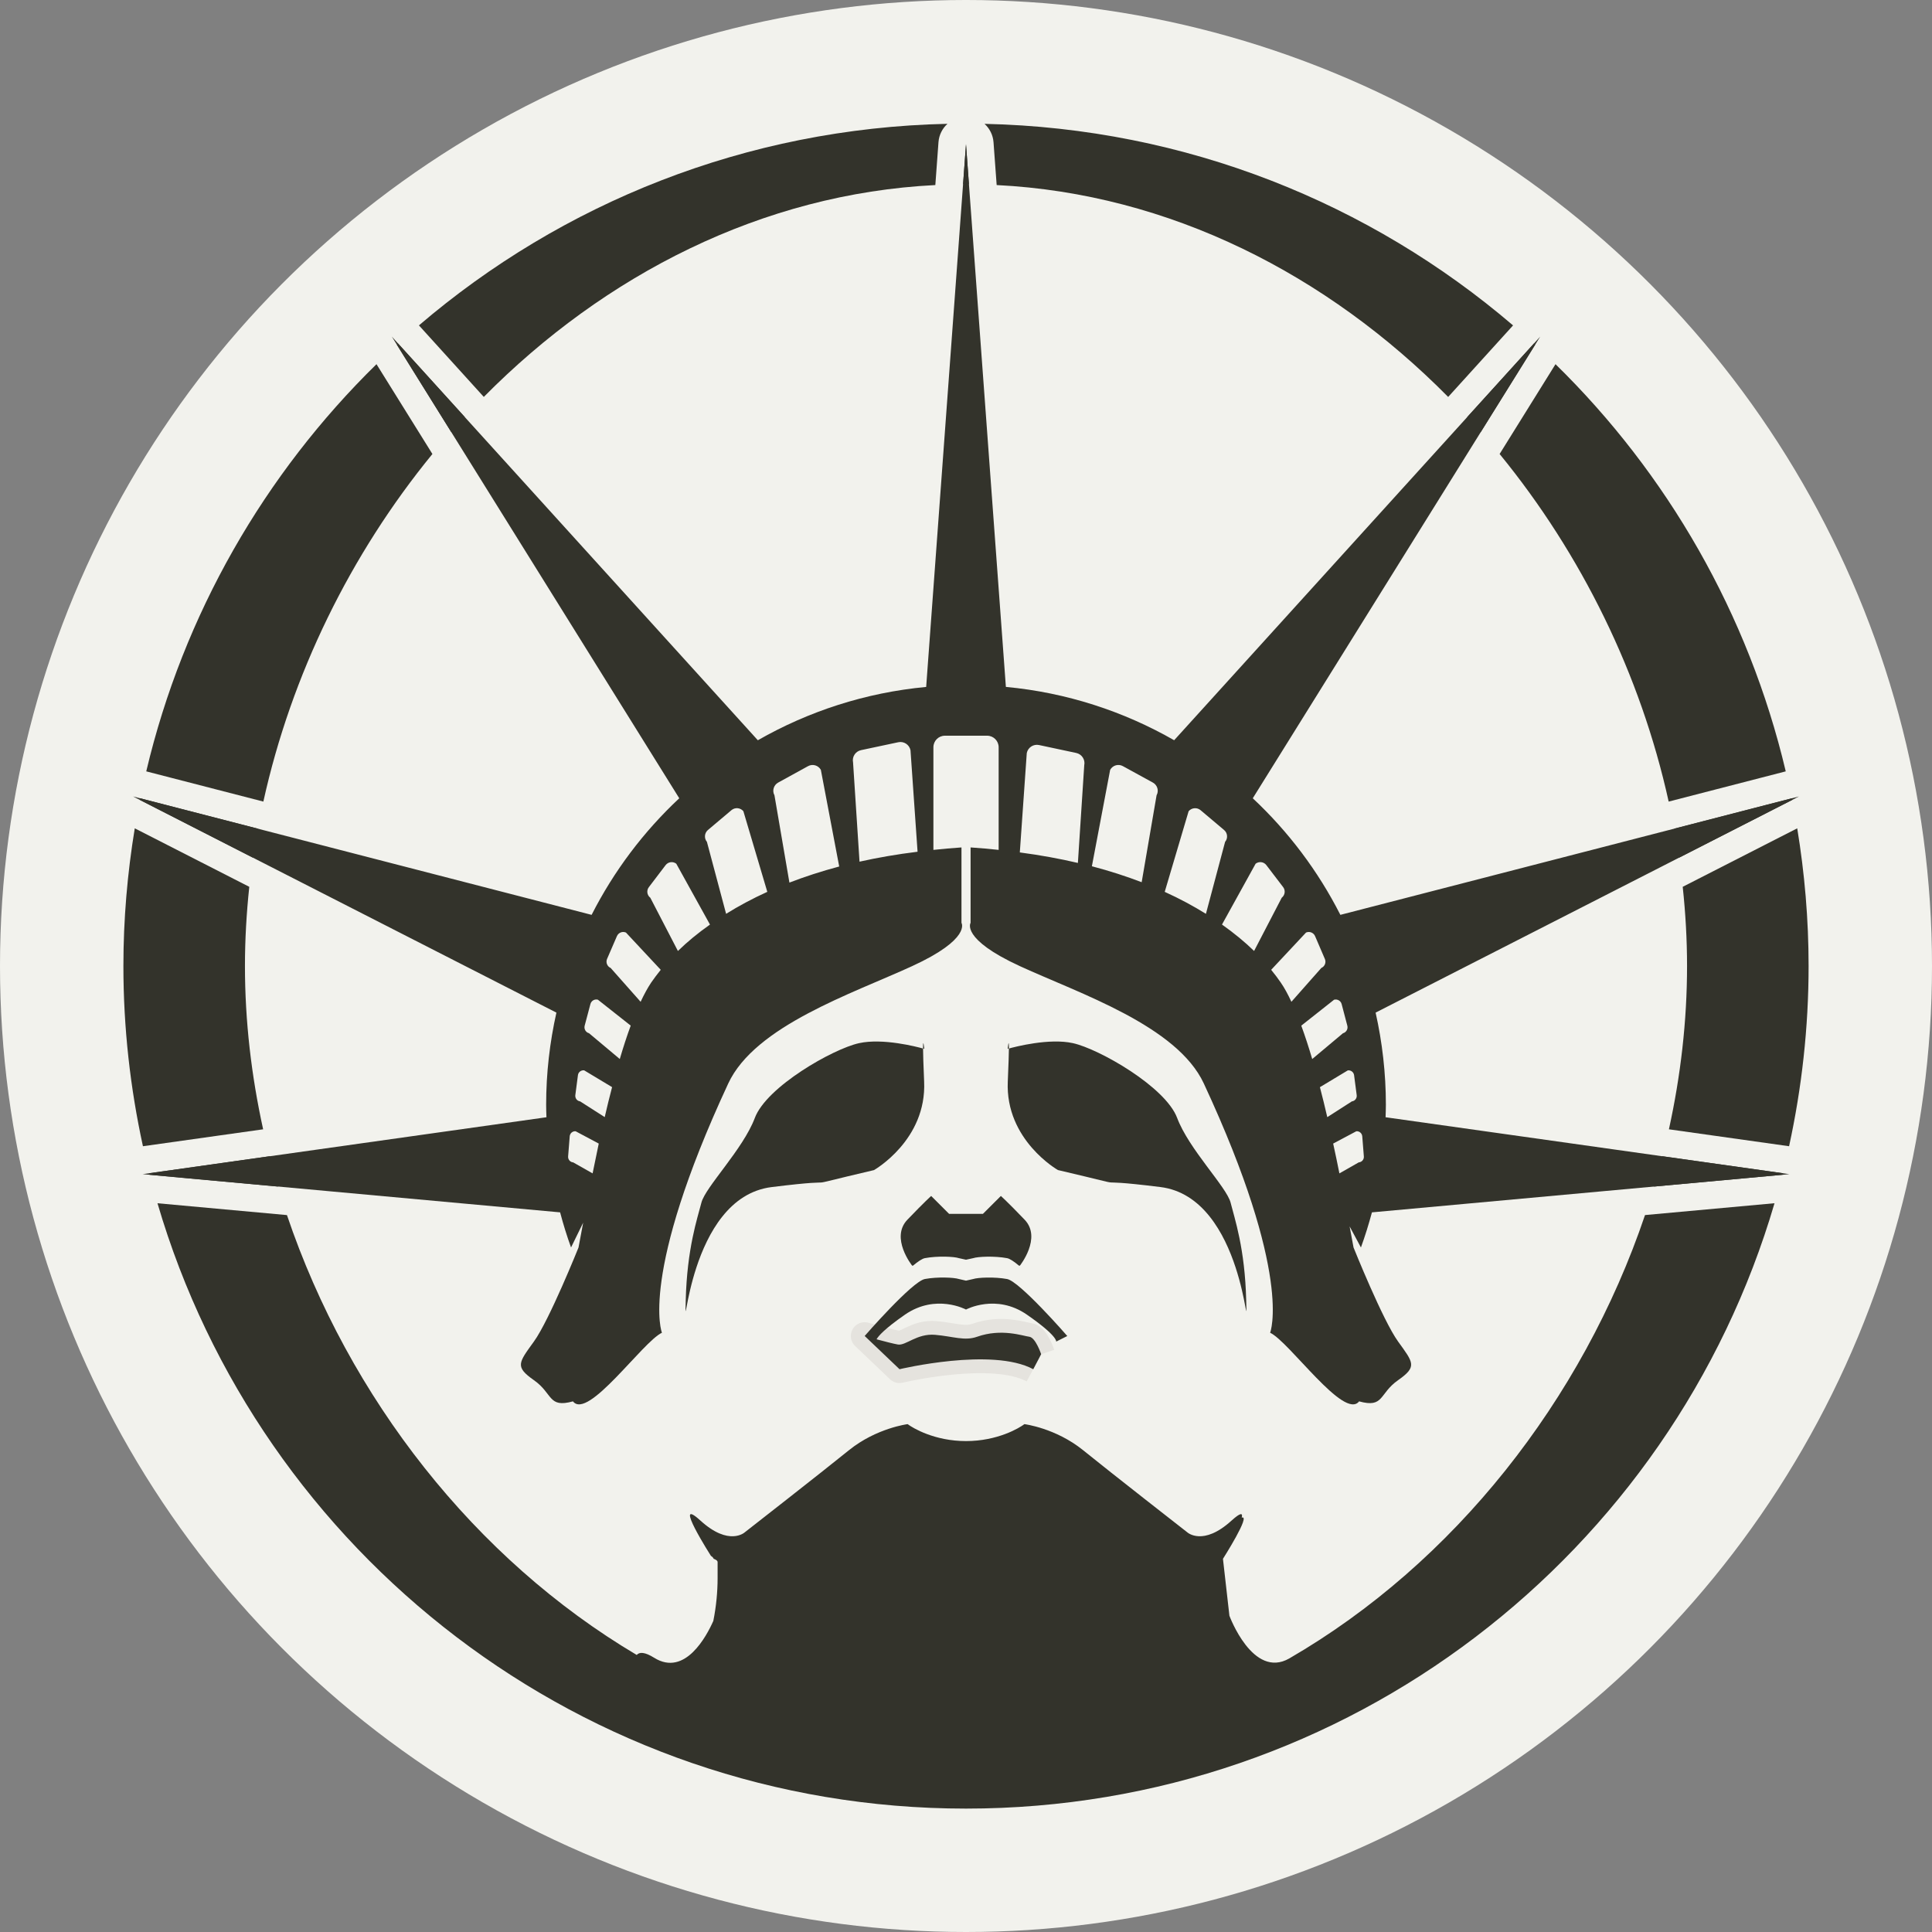 <?xml version="1.0" encoding="utf-8"?>
<!-- Generator: Adobe Illustrator 16.0.0, SVG Export Plug-In . SVG Version: 6.00 Build 0)  -->
<!DOCTYPE svg PUBLIC "-//W3C//DTD SVG 1.1//EN" "http://www.w3.org/Graphics/SVG/1.1/DTD/svg11.dtd">
<svg version="1.1" id="Layer_1" xmlns="http://www.w3.org/2000/svg" xmlns:xlink="http://www.w3.org/1999/xlink" x="0px" y="0px"
	 width="70px" height="70px" viewBox="0 0 70 70" enable-background="new 0 0 70 70" xml:space="preserve">
<rect x="0" y="0" width="70" height="70" fill="#808080" stroke="none"/>
<circle fill="#f2f2ed" cx="35" cy="35" r="35"/>
<path fill="#f2f2ed" stroke="#E5E3DE" stroke-linejoin="round" stroke-miterlimit="10" d="M37.723,49.066c0,0-0.2-0.602-0.428-0.632
	c-0.23-0.028-1.005-0.314-1.893,0c-0.454,0.161-0.862-0.013-1.521-0.07c-0.66-0.057-1.061,0.401-1.349,0.351
	c-0.286-0.049-1.204-0.309-1.204-0.309l1.263,1.204c0,0,3.354-0.803,4.845,0"/>
<path fill="#f2f2ed" d="M49.041,45.198c-0.045-0.245-0.093-0.501-0.142-0.763l0.41,0.763c0.15-0.415,0.282-0.841,0.398-1.272
	l15.124-1.384l-14.63-2.062c0.004-0.148,0.011-0.299,0.011-0.449c0-1.148-0.131-2.267-0.372-3.342l15.34-7.832l-16.617,4.29
	c-0.807-1.589-1.884-3.018-3.174-4.224l10.415-16.728L42.542,26.82c-1.828-1.046-3.893-1.726-6.097-1.932L35,5.225l-1.443,19.664
	c-2.206,0.207-4.271,0.886-6.099,1.932L14.196,12.195l10.415,16.728c-1.291,1.207-2.368,2.635-3.176,4.224l-16.615-4.29l15.34,7.832
	c-0.241,1.075-0.372,2.193-0.372,3.342c0,0.15,0.006,0.301,0.011,0.449l-14.63,2.062l15.125,1.384
	c0.114,0.432,0.245,0.857,0.396,1.272l0.439-0.898c-0.058,0.309-0.114,0.612-0.168,0.898c0,0-1.058,2.638-1.617,3.409
	c-0.557,0.773-0.694,0.911,0,1.399c0.697,0.487,0.508,1.019,1.415,0.768c0.54,0.696,2.527-2.161,3.224-2.486
	c0,0-0.836-2.068,2.402-9.03c0.972-2.092,4.497-3.258,6.656-4.25c2.161-0.991,1.795-1.572,1.795-1.572V31.75v-1.046
	c-0.351,0.024-0.686,0.054-1.017,0.089v-3.719c0-0.232,0.187-0.418,0.417-0.418H35h0.766c0.228,0,0.417,0.186,0.417,0.418v3.719
	c-0.331-0.036-0.666-0.065-1.017-0.089v1.046v1.686c0,0-0.366,0.581,1.793,1.572c2.161,0.992,5.687,2.158,6.658,4.25
	c3.238,6.962,2.402,9.03,2.402,9.03c0.696,0.325,2.684,3.183,3.224,2.486c0.907,0.251,0.716-0.28,1.413-0.768
	c0.696-0.488,0.559-0.626,0-1.399C50.099,47.836,49.041,45.198,49.041,45.198z M28.193,28.355l1.086-0.597
	c0.166-0.089,0.37-0.029,0.462,0.135l0.665,3.502c-0.649,0.172-1.249,0.368-1.804,0.582l-0.542-3.163
	C27.97,28.652,28.03,28.446,28.193,28.355z M25.649,30.072l0.854-0.72c0.129-0.107,0.32-0.09,0.43,0.039l0.867,2.922
	c-0.55,0.25-1.045,0.518-1.492,0.795l-0.695-2.607C25.505,30.374,25.521,30.181,25.649,30.072z M23.51,32.142l0.608-0.799
	c0.093-0.119,0.265-0.142,0.385-0.049l1.221,2.205c-0.445,0.314-0.834,0.637-1.163,0.958l-1-1.929
	C23.441,32.435,23.417,32.261,23.51,32.142z M21.994,34.746l0.359-0.83c0.056-0.125,0.2-0.183,0.327-0.128l1.26,1.35
	c-0.125,0.156-0.243,0.312-0.346,0.461c-0.131,0.196-0.26,0.434-0.383,0.698l-1.086-1.226C22,35.018,21.942,34.871,21.994,34.746z
	 M21.183,37.166l0.209-0.787c0.032-0.119,0.152-0.189,0.271-0.157l1.189,0.939c-0.138,0.373-0.269,0.778-0.396,1.209l-1.114-0.934
	C21.224,37.405,21.153,37.284,21.183,37.166z M20.94,38.954c0.015-0.111,0.116-0.187,0.226-0.173l1.011,0.608
	c-0.092,0.354-0.183,0.716-0.267,1.085l-0.893-0.571c-0.109-0.013-0.185-0.115-0.172-0.224L20.94,38.954z M20.768,42.114
	c-0.109-0.008-0.191-0.105-0.183-0.214l0.058-0.73c0.009-0.11,0.103-0.193,0.215-0.183l0.837,0.446
	c-0.078,0.361-0.153,0.724-0.224,1.08L20.768,42.114z M31.142,31.22l-0.234-3.594c-0.043-0.205,0.086-0.404,0.29-0.447l1.346-0.286
	c0.202-0.045,0.402,0.085,0.445,0.289l0.256,3.678C32.497,30.952,31.796,31.074,31.142,31.22z M49.357,41.17l0.058,0.73
	c0.009,0.108-0.073,0.206-0.185,0.214l-0.701,0.399c-0.071-0.356-0.146-0.719-0.226-1.08l0.838-0.446
	C49.252,40.977,49.349,41.06,49.357,41.17z M49.061,38.954l0.095,0.726c0.013,0.108-0.062,0.211-0.175,0.224l-0.891,0.571
	c-0.086-0.369-0.174-0.73-0.267-1.085l1.011-0.608C48.944,38.768,49.045,38.843,49.061,38.954z M48.61,36.379l0.207,0.787
	c0.03,0.118-0.041,0.239-0.159,0.271l-1.114,0.934c-0.127-0.431-0.26-0.836-0.396-1.209l1.188-0.939
	C48.456,36.189,48.578,36.26,48.61,36.379z M47.647,33.916l0.356,0.83c0.054,0.125-0.004,0.271-0.129,0.325l-1.084,1.226
	c-0.124-0.265-0.251-0.502-0.387-0.698c-0.101-0.149-0.22-0.305-0.347-0.461l1.263-1.35C47.447,33.733,47.592,33.791,47.647,33.916z
	 M45.494,31.293c0.123-0.092,0.293-0.07,0.386,0.049l0.61,0.799c0.093,0.119,0.069,0.292-0.05,0.385l-1.002,1.929
	c-0.329-0.321-0.72-0.644-1.163-0.958L45.494,31.293z M43.066,29.392c0.11-0.129,0.302-0.146,0.431-0.039l0.854,0.72
	c0.129,0.108,0.144,0.302,0.036,0.43l-0.694,2.607c-0.447-0.277-0.941-0.546-1.492-0.795L43.066,29.392z M40.684,27.758l1.089,0.597
	c0.163,0.091,0.224,0.297,0.133,0.46l-0.54,3.149c-0.557-0.213-1.154-0.407-1.804-0.578l0.662-3.493
	C40.314,27.729,40.521,27.669,40.684,27.758z M37.202,27.284c0.043-0.204,0.243-0.333,0.445-0.29l1.346,0.287
	c0.205,0.044,0.334,0.244,0.291,0.448l-0.23,3.537c-0.653-0.153-1.354-0.282-2.104-0.381L37.202,27.284z"/>
<g>
	<path fill="#33332B" d="M33.082,45.855c0.178-0.149,0.331-0.252,0.428-0.27c0.458-0.086,1.061-0.058,1.232,0L35,45.642l0.258-0.056
		c0.172-0.058,0.774-0.086,1.232,0c0.097,0.018,0.25,0.12,0.428,0.27h0.035c0,0,0.802-1.005,0.172-1.663
		c-0.633-0.66-0.862-0.861-0.862-0.861l-0.649,0.648h-1.227l-0.649-0.648c0,0-0.229,0.201-0.862,0.861
		c-0.63,0.658,0.172,1.663,0.172,1.663H33.082z"/>
</g>
<g>
	<g>
		<path fill="#33332B" d="M35.106,6.675L35,5.225l-0.106,1.451c0.036,0,0.071-0.003,0.106-0.003S35.071,6.675,35.106,6.675z"/>
	</g>
	<g>
		<path fill="#33332B" d="M60.836,31.075l4.098-2.092c-0.004-0.02-0.007-0.04-0.011-0.06l-4.264,1.101
			C60.723,30.374,60.785,30.723,60.836,31.075z"/>
	</g>
	<g>
		<path fill="#33332B" d="M53.651,15.653l1.97-3.163c-0.016-0.014-0.03-0.029-0.045-0.043l-2.415,2.663
			C53.326,15.289,53.49,15.469,53.651,15.653z"/>
	</g>
	<g>
		<path fill="#33332B" d="M60.459,29.043l4.242-1.095c-1.349-5.703-4.293-10.787-8.342-14.753l-2.025,3.254
			C57.297,20.071,59.441,24.431,60.459,29.043z"/>
	</g>
	<g>
		<path fill="#33332B" d="M16.839,15.11l-2.415-2.663c-0.016,0.014-0.03,0.029-0.045,0.043l1.969,3.162
			C16.51,15.469,16.674,15.289,16.839,15.11z"/>
	</g>
	<g>
		<path fill="#33332B" d="M15.667,16.449l-2.026-3.254c-4.048,3.966-6.993,9.05-8.342,14.753l4.243,1.095
			C10.56,24.431,12.704,20.072,15.667,16.449z"/>
	</g>
	<g>
		<path fill="#33332B" d="M36.111,6.705c6.275,0.313,11.985,3.251,16.359,7.677l2.351-2.592c-5.175-4.425-11.845-7.145-19.149-7.303
			c0.183,0.167,0.305,0.4,0.325,0.665L36.111,6.705z"/>
	</g>
	<g>
		<path fill="#33332B" d="M59.927,42.991l4.656-0.427c0.005-0.019,0.009-0.037,0.013-0.056l-4.367-0.616
			C60.135,42.261,60.035,42.627,59.927,42.991z"/>
	</g>
	<g>
		<path fill="#33332B" d="M33.889,6.705l0.114-1.554c0.02-0.265,0.142-0.498,0.325-0.665c-7.304,0.158-13.974,2.878-19.149,7.303
			l2.35,2.592C21.904,9.957,27.613,7.019,33.889,6.705z"/>
	</g>
	<g>
		<path fill="#33332B" d="M46.714,60.088c-1.323,0.759-2.17-1.547-2.17-1.547l-0.234-2.062c0,0,1.027-1.612,0.68-1.493
			c0.044-0.171-0.034-0.195-0.368,0.107c-1.038,0.946-1.604,0.426-1.604,0.426s-2.785-2.172-3.776-2.976
			c-0.992-0.802-2.125-0.944-2.125-0.944c-0.189,0.143-0.975,0.614-2.116,0.614s-1.927-0.472-2.116-0.614
			c0,0-1.133,0.143-2.125,0.944c-0.992,0.804-3.776,2.976-3.776,2.976s-0.568,0.521-1.606-0.426
			c-1.037-0.944,0.378,1.276,0.378,1.276s0.028,0.022,0.068,0.055c0.02,0.032,0.035,0.055,0.035,0.055S26,56.524,26,56.594v0.596
			c0,0.468-0.048,1.008-0.155,1.539c-0.239,0.54-1.023,2.032-2.14,1.337c-0.342-0.214-0.536-0.217-0.635-0.104
			c-5.858-3.472-10.43-9.305-12.673-15.937l-4.691-0.429C9.42,56.27,21.125,65.529,35,65.529c13.875,0,25.58-9.26,29.294-21.934
			l-4.692,0.429C57.331,50.737,52.676,56.633,46.714,60.088z"/>
	</g>
	<g>
		<path fill="#33332B" d="M65.117,30.012l-4.149,2.119c0.102,0.952,0.157,1.909,0.157,2.869c0,1.994-0.231,3.978-0.657,5.917
			l4.354,0.613c0.458-2.104,0.707-4.288,0.707-6.53C65.529,33.301,65.384,31.636,65.117,30.012z"/>
	</g>
	<g>
		<path fill="#33332B" d="M9.771,41.893l-4.367,0.616c0.005,0.019,0.008,0.037,0.013,0.056l4.657,0.427
			C9.966,42.627,9.865,42.261,9.771,41.893z"/>
	</g>
	<g>
		<path fill="#33332B" d="M9.342,30.024l-4.264-1.101c-0.004,0.02-0.006,0.04-0.011,0.06l4.097,2.092
			C9.215,30.724,9.277,30.374,9.342,30.024z"/>
	</g>
	<g>
		<path fill="#33332B" d="M8.875,35c0-0.96,0.056-1.917,0.157-2.869l-4.149-2.119C4.616,31.636,4.471,33.301,4.471,35
			c0,2.242,0.249,4.426,0.708,6.53l4.355-0.613C9.108,38.977,8.875,36.994,8.875,35z"/>
	</g>
</g>
<g>
	<g>
		<path fill="#33332B" d="M36.49,46.342c-0.458-0.085-1.061-0.057-1.232,0L35,46.4l-0.258-0.059c-0.172-0.057-0.774-0.085-1.232,0
			c-0.46,0.086-2.181,2.064-2.181,2.064l1.263,1.204c0,0,3.354-0.803,4.845,0l0.286-0.544c0,0-0.2-0.602-0.428-0.632
			c-0.23-0.028-1.005-0.314-1.893,0c-0.454,0.161-0.862-0.013-1.521-0.07c-0.66-0.057-1.061,0.401-1.349,0.351
			c-0.155-0.026-0.493-0.114-0.773-0.189c0.065-0.116,0.283-0.374,1.031-0.894C33.91,46.859,35,47.447,35,47.447
			s1.09-0.588,2.206,0.185c1.119,0.774,1.062,0.976,1.062,0.976l0.402-0.201C38.671,48.406,36.948,46.428,36.49,46.342z"/>
	</g>
	<g>
		<path fill="#33332B" d="M36.51,38.002c0,0,0.023-0.007,0.045-0.013C36.558,37.547,36.51,38.002,36.51,38.002z"/>
	</g>
	<g>
		<path fill="#33332B" d="M44.587,43.574c-0.142-0.565-1.512-1.936-1.936-3.068s-2.834-2.504-3.778-2.711
			c-0.86-0.191-2.102,0.135-2.318,0.194c-0.002,0.192-0.013,0.552-0.041,1.194c-0.095,2.125,1.817,3.21,1.817,3.21
			c3.234,0.757,0.639,0.236,3.708,0.615c3.068,0.377,3.161,5.994,3.113,4.106C45.107,45.227,44.729,44.142,44.587,43.574z"/>
	</g>
	<g>
		<path fill="#33332B" d="M33.444,37.989c0.021,0.006,0.044,0.013,0.044,0.013S33.441,37.547,33.444,37.989z"/>
	</g>
	<g>
		<path fill="#33332B" d="M33.483,39.184c-0.028-0.643-0.038-1.002-0.039-1.194c-0.214-0.06-1.457-0.386-2.32-0.194
			c-0.944,0.207-3.353,1.578-3.776,2.711c-0.426,1.133-1.793,2.503-1.935,3.068c-0.144,0.567-0.521,1.652-0.568,3.541
			c-0.045,1.888,0.047-3.729,3.116-4.106c3.069-0.379,0.473,0.142,3.705-0.615C31.667,42.394,33.581,41.309,33.483,39.184z"/>
	</g>
	<g>
		<path fill="#33332B" d="M49.708,43.926l15.124-1.384l-14.63-2.062c0.004-0.148,0.011-0.299,0.011-0.449
			c0-1.148-0.131-2.267-0.372-3.342l15.34-7.832l-16.617,4.29c-0.807-1.589-1.884-3.018-3.174-4.224l10.415-16.728L42.542,26.82
			c-1.828-1.046-3.893-1.726-6.097-1.932L35,5.225l-1.443,19.664c-2.206,0.207-4.271,0.886-6.099,1.932L14.196,12.195l10.415,16.728
			c-1.291,1.207-2.368,2.635-3.176,4.224l-16.615-4.29l15.34,7.832c-0.241,1.075-0.372,2.193-0.372,3.342
			c0,0.15,0.006,0.301,0.011,0.449l-14.63,2.062l15.125,1.384c0.114,0.432,0.245,0.857,0.396,1.272l0.439-0.898
			c-0.058,0.309-0.114,0.612-0.168,0.898c0,0-1.058,2.638-1.617,3.409c-0.557,0.773-0.694,0.911,0,1.399
			c0.697,0.487,0.508,1.019,1.415,0.768c0.54,0.696,2.527-2.161,3.224-2.486c0,0-0.836-2.068,2.402-9.03
			c0.972-2.092,4.497-3.258,6.656-4.25c2.161-0.991,1.795-1.572,1.795-1.572V31.75v-1.046c-0.351,0.024-0.686,0.054-1.017,0.089
			v-3.719c0-0.232,0.187-0.418,0.417-0.418H35h0.766c0.228,0,0.417,0.186,0.417,0.418v3.719c-0.331-0.036-0.666-0.065-1.017-0.089
			v1.046v1.686c0,0-0.366,0.581,1.793,1.572c2.161,0.992,5.687,2.158,6.658,4.25c3.238,6.962,2.402,9.03,2.402,9.03
			c0.696,0.325,2.684,3.183,3.224,2.486c0.907,0.251,0.716-0.28,1.413-0.768c0.696-0.488,0.559-0.626,0-1.399
			c-0.558-0.771-1.615-3.409-1.615-3.409c-0.045-0.245-0.093-0.501-0.142-0.763l0.41,0.763
			C49.46,44.783,49.592,44.357,49.708,43.926z M21.471,42.514l-0.704-0.399c-0.109-0.008-0.191-0.105-0.183-0.214l0.058-0.73
			c0.009-0.11,0.103-0.193,0.215-0.183l0.837,0.446C21.617,41.795,21.542,42.157,21.471,42.514z M21.91,40.475l-0.893-0.571
			c-0.109-0.013-0.185-0.115-0.172-0.224l0.095-0.726c0.015-0.111,0.116-0.187,0.226-0.173l1.011,0.608
			C22.084,39.744,21.994,40.105,21.91,40.475z M22.456,38.37l-1.114-0.934c-0.118-0.031-0.189-0.152-0.159-0.271l0.209-0.787
			c0.032-0.119,0.152-0.189,0.271-0.157l1.189,0.939C22.714,37.534,22.583,37.939,22.456,38.37z M23.594,35.599
			c-0.131,0.196-0.26,0.434-0.383,0.698l-1.086-1.226c-0.125-0.054-0.183-0.2-0.131-0.325l0.359-0.83
			c0.056-0.125,0.2-0.183,0.327-0.128l1.26,1.35C23.815,35.294,23.697,35.449,23.594,35.599z M24.562,34.456l-1-1.929
			c-0.121-0.092-0.145-0.266-0.052-0.385l0.608-0.799c0.093-0.119,0.265-0.142,0.385-0.049l1.221,2.205
			C25.28,33.812,24.89,34.135,24.562,34.456z M26.308,33.109l-0.695-2.607c-0.107-0.128-0.092-0.321,0.037-0.43l0.854-0.72
			c0.129-0.107,0.32-0.09,0.43,0.039l0.867,2.922C27.25,32.563,26.755,32.832,26.308,33.109z M28.602,31.978l-0.542-3.163
			c-0.09-0.163-0.03-0.369,0.133-0.46l1.086-0.597c0.166-0.089,0.37-0.029,0.462,0.135l0.665,3.502
			C29.757,31.568,29.157,31.764,28.602,31.978z M31.142,31.22l-0.234-3.594c-0.043-0.205,0.086-0.404,0.29-0.447l1.346-0.286
			c0.202-0.045,0.402,0.085,0.445,0.289l0.256,3.678C32.497,30.952,31.796,31.074,31.142,31.22z M39.284,27.729l-0.23,3.537
			c-0.653-0.153-1.354-0.282-2.104-0.381l0.252-3.601c0.043-0.204,0.243-0.333,0.445-0.29l1.346,0.287
			C39.198,27.325,39.327,27.525,39.284,27.729z M41.905,28.815l-0.54,3.149c-0.557-0.213-1.154-0.407-1.804-0.578l0.662-3.493
			c0.091-0.165,0.297-0.225,0.46-0.135l1.089,0.597C41.936,28.446,41.996,28.652,41.905,28.815z M42.2,32.314l0.866-2.922
			c0.11-0.129,0.302-0.146,0.431-0.039l0.854,0.72c0.129,0.108,0.144,0.302,0.036,0.43l-0.694,2.607
			C43.245,32.832,42.751,32.563,42.2,32.314z M44.275,33.498l1.219-2.205c0.123-0.092,0.293-0.07,0.386,0.049l0.61,0.799
			c0.093,0.119,0.069,0.292-0.05,0.385l-1.002,1.929C45.109,34.135,44.719,33.812,44.275,33.498z M46.404,35.599
			c-0.101-0.149-0.22-0.305-0.347-0.461l1.263-1.35c0.127-0.055,0.271,0.003,0.327,0.128l0.356,0.83
			c0.054,0.125-0.004,0.271-0.129,0.325l-1.084,1.226C46.667,36.032,46.54,35.795,46.404,35.599z M47.148,37.161l1.188-0.939
			c0.12-0.032,0.242,0.038,0.274,0.157l0.207,0.787c0.03,0.118-0.041,0.239-0.159,0.271l-1.114,0.934
			C47.417,37.939,47.284,37.534,47.148,37.161z M47.823,39.39l1.011-0.608c0.11-0.014,0.211,0.062,0.227,0.173l0.095,0.726
			c0.013,0.108-0.062,0.211-0.175,0.224l-0.891,0.571C48.004,40.105,47.916,39.744,47.823,39.39z M48.529,42.514
			c-0.071-0.356-0.146-0.719-0.226-1.08l0.838-0.446c0.11-0.011,0.207,0.072,0.216,0.183l0.058,0.73
			c0.009,0.108-0.073,0.206-0.185,0.214L48.529,42.514z"/>
	</g>
</g>
</svg>
